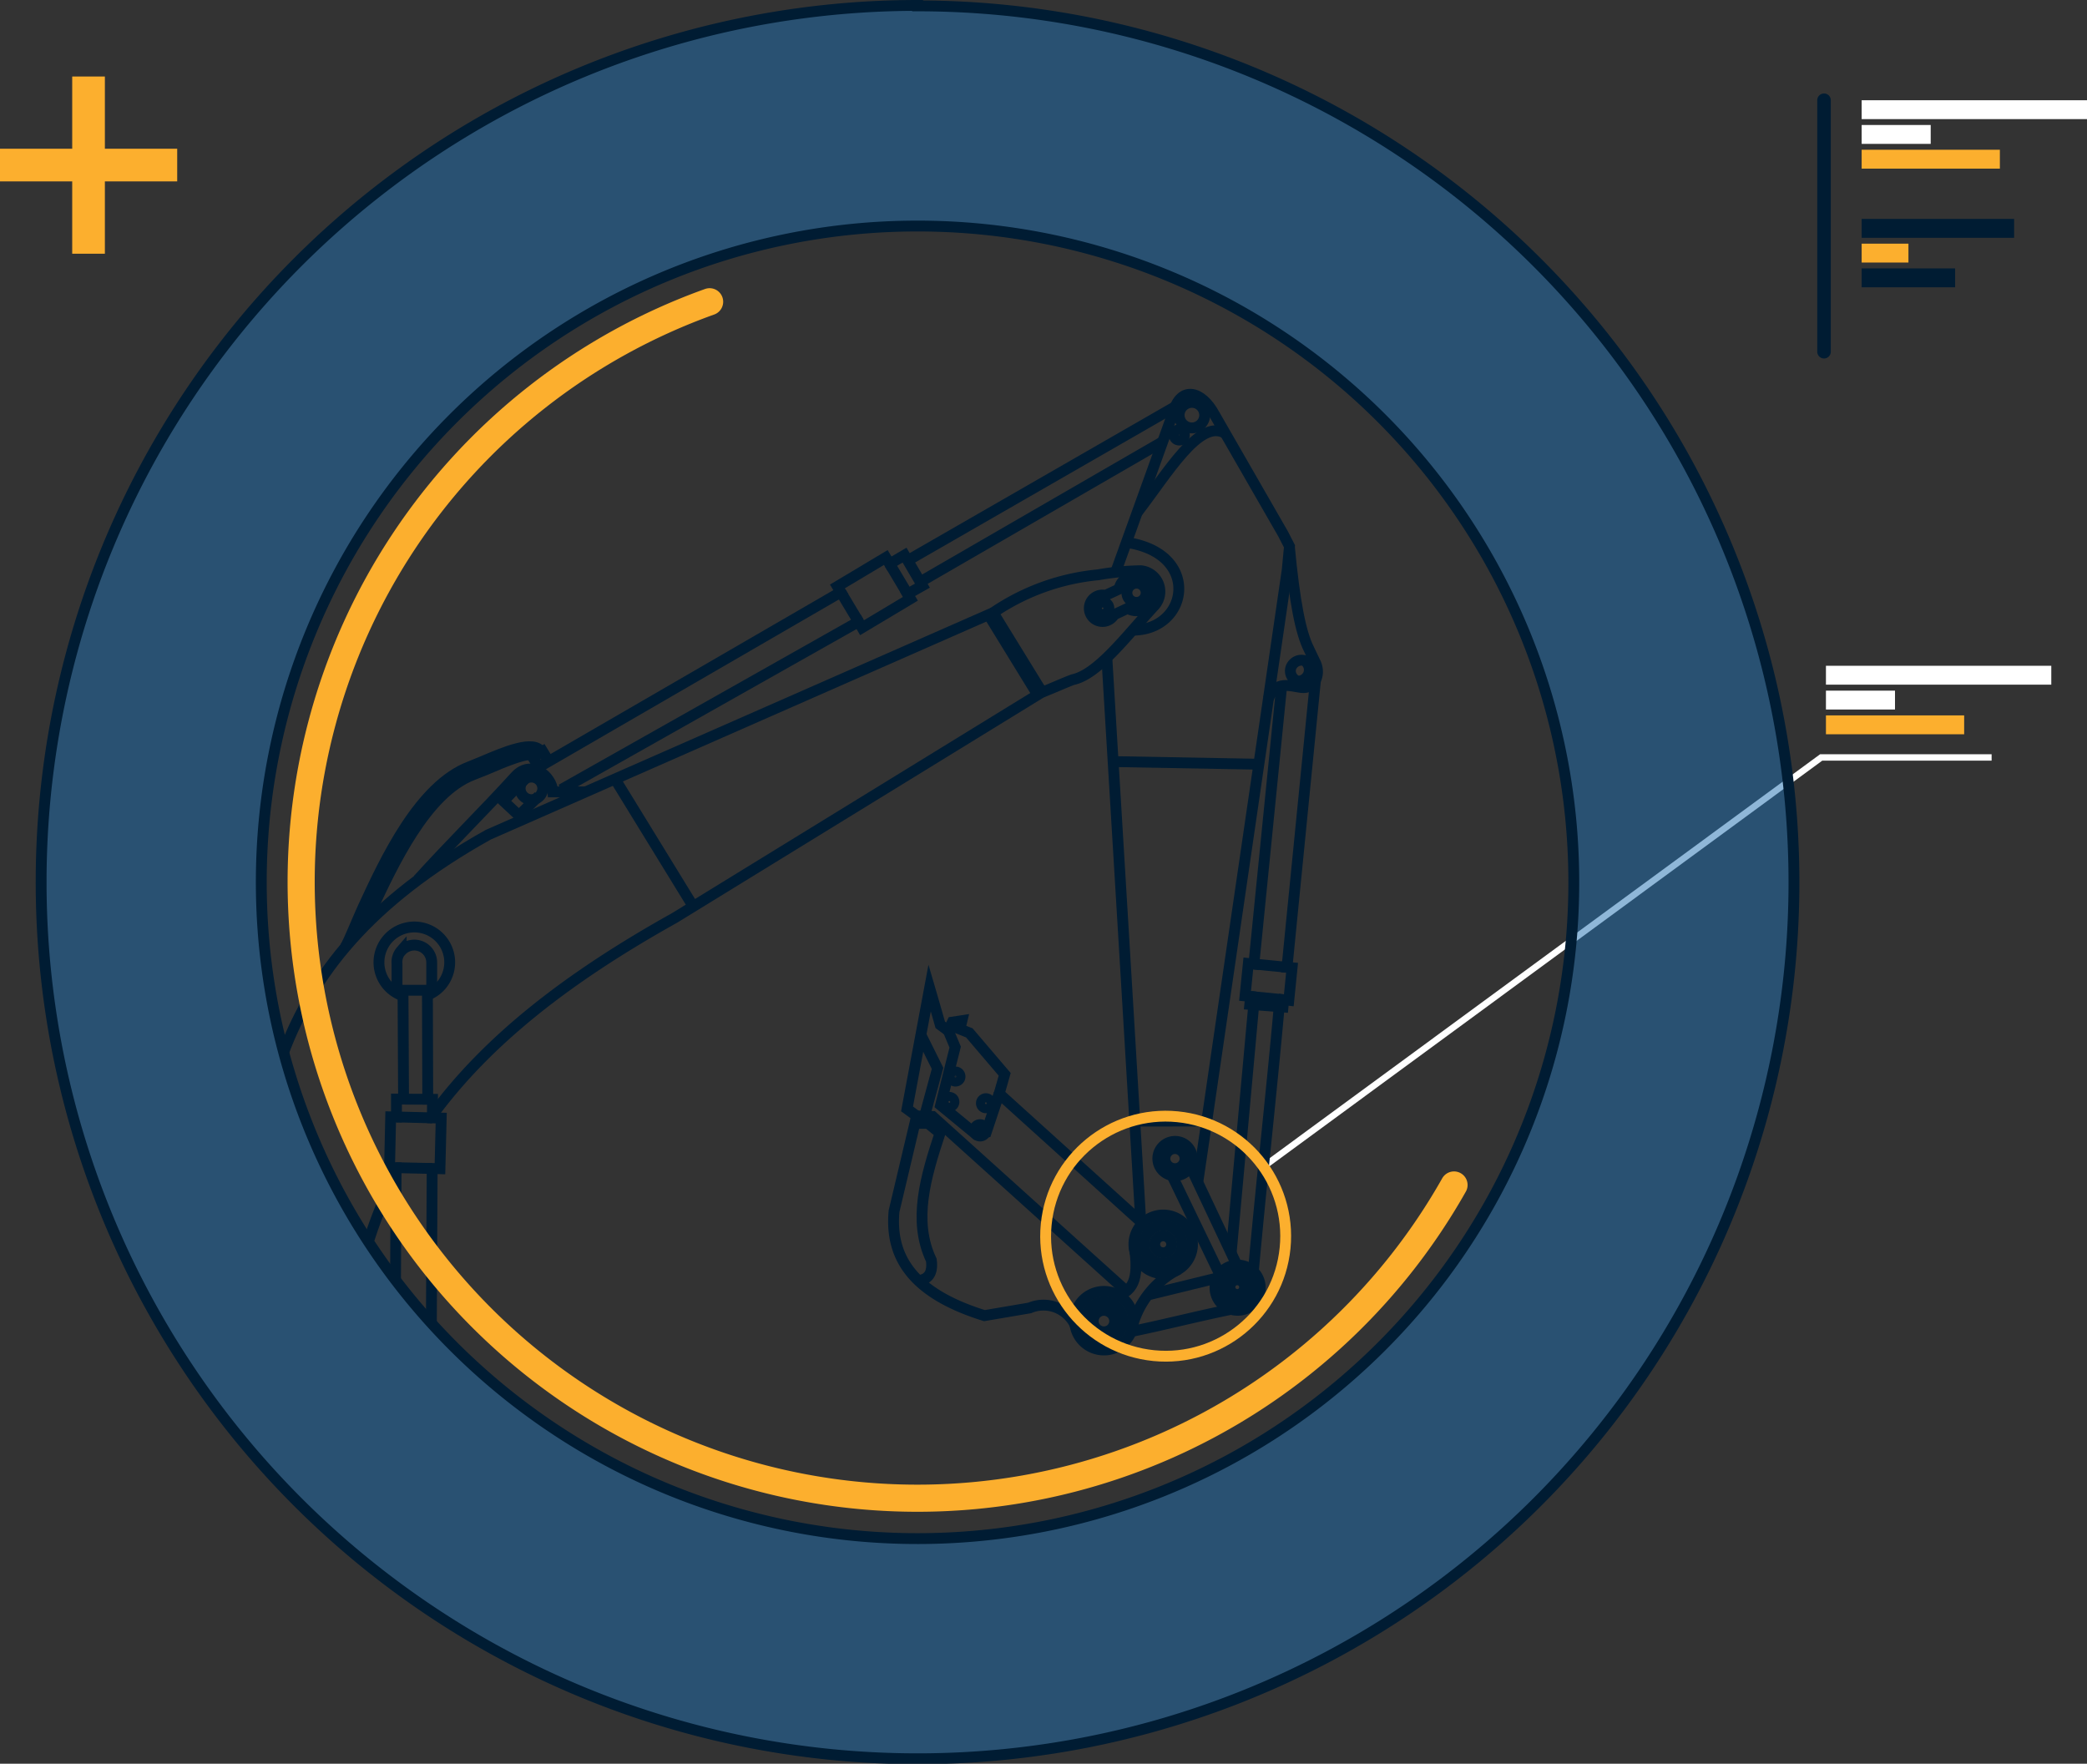 <svg xmlns="http://www.w3.org/2000/svg" viewBox="0 0 184.67 156.06">
  <rect x="0" y="0" width="184.67" height="156.06" fill="#333333" stroke="none"/>
  <g>
    <rect x="6.39" y="6.77" width="2.89" height="15.68" fill="#fcaf2e"/>
    <rect y="13.16" width="15.68" height="2.89" fill="#fcaf2e"/>
    <polyline points="111.8 103.23 161.15 67.02 176.23 67.02" fill="none" stroke="#fff" stroke-miterlimit="22.93" stroke-width="0.57"/>
    <rect x="161.57" y="63.3" width="12.23" height="1.67" fill="#fcaf2e"/>
    <rect x="161.57" y="61.11" width="6.11" height="1.67" fill="#fff"/>
    <rect x="161.57" y="58.91" width="19.94" height="1.67" fill="#fff"/>
    <rect x="164.73" y="13.25" width="12.23" height="1.67" fill="#fcaf2e"/>
    <rect x="164.73" y="11.06" width="6.11" height="1.67" fill="#fff"/>
    <rect x="164.73" y="8.87" width="19.94" height="1.67" fill="#fff"/>
    <rect x="164.73" y="23.75" width="8.27" height="1.67" fill="#001c33"/>
    <rect x="164.73" y="21.56" width="4.14" height="1.67" fill="#fcaf2e"/>
    <rect x="164.73" y="19.37" width="13.49" height="1.67" fill="#001c33"/>
    <path d="M81.19,20A58.07,58.07,0,1,1,23.12,78,58.06,58.06,0,0,1,81.19,20m0-19.48A77.55,77.55,0,1,1,3.64,78,77.55,77.55,0,0,1,81.19.48Z" fill="#2071b3" fill-rule="evenodd" opacity="0.5"/>
    <path d="M81.19,20A58.07,58.07,0,1,1,23.12,78,58.06,58.06,0,0,1,81.19,20Zm0-19.48A77.55,77.55,0,1,1,3.64,78,77.55,77.55,0,0,1,81.19.48Z" fill="none" stroke="#001c33" stroke-linecap="round" stroke-miterlimit="22.93" stroke-width="0.96"/>
    <path d="M87.88,54.21,43.2,73.86c-10.73,6-15.53,12.49-18.1,19.23" fill="none" stroke="#001c33" stroke-miterlimit="22.93" stroke-width="0.96"/>
    <path d="M35,103.94a40.37,40.37,0,0,0-2.33,5.7M92.6,61,59.69,81.22C50.25,86.49,43.19,92,38.33,98.58" fill="none" stroke="#001c33" stroke-miterlimit="22.93" stroke-width="0.96"/>
    <path d="M87.88,54.21a19.85,19.85,0,0,1,9.29-3.35,23.42,23.42,0,0,1,3.77-.36,1.85,1.85,0,0,1,1.21,3.09c-2.52,2.73-5,6.08-7.23,6.55-.78.29-1.94.82-2.71,1.11" fill="none" stroke="#001c33" stroke-miterlimit="22.93" stroke-width="0.96"/>
    <path d="M51.82,70.07H48.93c-.1-1.43-1.91-2.87-3.29-1.42-2.89,3.18-5.79,6-8.67,9.19" fill="none" stroke="#001c33" stroke-miterlimit="22.93" stroke-width="0.96"/>
    <path d="M46.32,69.05A1,1,0,1,0,47.68,69,1,1,0,0,0,46.32,69.05Z" fill="none" stroke="#001c33" stroke-miterlimit="22.93" stroke-width="0.96"/>
    <polyline points="46.42 68.96 44.55 70.88 45.92 72.16 47.66 70.44" fill="none" stroke="#001c33" stroke-miterlimit="22.93" stroke-width="0.96"/>
    <path d="M99.93,51.89a.85.85,0,0,0,.07,1.2.85.85,0,1,0,1.13-1.28A.85.85,0,0,0,99.93,51.89Z" fill="none" stroke="#001c33" stroke-miterlimit="22.93" stroke-width="0.96"/>
    <path d="M97.16,53.46a.55.55,0,1,0,.77-.05A.54.54,0,0,0,97.16,53.46Z" fill="none" stroke="#001c33" stroke-miterlimit="22.93" stroke-width="0.96"/>
    <path d="M99.38,51.4a1.54,1.54,0,0,0-.36.72l-1.2.56a1.17,1.17,0,1,0,.62,1.91,1,1,0,0,0,.15-.2l1.19-.56a1.59,1.59,0,1,0-.4-2.43Z" fill="none" stroke="#001c33" stroke-miterlimit="22.93" stroke-width="0.96"/>
    <line x1="87.88" y1="54.21" x2="92.21" y2="61.25" fill="none" stroke="#001c33" stroke-miterlimit="22.93" stroke-width="0.96"/>
    <line x1="87.47" y1="54.39" x2="91.83" y2="61.49" fill="none" stroke="#001c33" stroke-miterlimit="22.93" stroke-width="0.96"/>
    <line x1="54.42" y1="68.93" x2="61.34" y2="80.2" fill="none" stroke="#001c33" stroke-miterlimit="22.93" stroke-width="0.96"/>
    <line x1="103.99" y1="35.98" x2="80.36" y2="49.57" fill="none" stroke="#001c33" stroke-miterlimit="22.93" stroke-width="0.96"/>
    <line x1="102.88" y1="39.08" x2="81.54" y2="51.42" fill="none" stroke="#001c33" stroke-miterlimit="22.93" stroke-width="0.96"/>
    <path d="M106,104.51l.59-4,7.31-50.08.2-2.09-.57-1.11-6.06-10.54c-1.16-2.16-3-2.56-3.65-.21l-5.1,14.15" fill="none" stroke="#001c33" stroke-miterlimit="22.93" stroke-width="0.96"/>
    <path d="M110.9,112.54c.7-7.79,1.59-15.67,2.29-23.46m-13.1,28.74c3.32-.69,5.68-1.32,9-2M97.94,58.18c.92,15.26,2.1,34.66,3,49.92L88.41,96.77c.17-.57.33-1.14.49-1.71l-3.13-3.67-.83-.33.18-.75-.85.13-.36.76-.71-.52c-.31-1.09-.62-2.17-.94-3.26l-2,10.7.85.62c-.67,2.81-1.33,5.62-2,8.43-.35,3.87,1.4,7.19,8,9.24l4-.68a3.11,3.11,0,0,1,4.21,2" fill="none" stroke="#001c33" stroke-miterlimit="22.93" stroke-width="0.96"/>
    <polyline points="81.09 98.74 82.53 98.79 99.7 114.27" fill="none" stroke="#001c33" stroke-miterlimit="22.93" stroke-width="0.96"/>
    <polyline points="88.41 96.77 87.27 100.18 86.34 100.35 83.23 97.79 84.52 92.65 83.91 91.2" fill="none" stroke="#001c33" stroke-miterlimit="22.93" stroke-width="0.96"/>
    <polyline points="81.48 91.56 82.96 94.53 81.81 98.76" fill="none" stroke="#001c33" stroke-miterlimit="22.93" stroke-width="0.96"/>
    <path d="M86.25,99.87a.5.5,0,1,0,.63-.33A.49.49,0,0,0,86.25,99.87Z" fill="none" stroke="#001c33" stroke-miterlimit="22.93" stroke-width="0.96"/>
    <path d="M86.86,97.49a.41.41,0,0,0,.26.51.4.4,0,0,0,.5-.26.4.4,0,1,0-.76-.25Z" fill="none" stroke="#001c33" stroke-miterlimit="22.93" stroke-width="0.96"/>
    <path d="M83.62,97.38a.4.4,0,0,0,.77.24.39.39,0,0,0-.26-.5A.4.4,0,0,0,83.62,97.38Z" fill="none" stroke="#001c33" stroke-miterlimit="22.93" stroke-width="0.96"/>
    <path d="M84.16,95.13a.41.41,0,0,0,.27.51.4.4,0,0,0,.5-.26.41.41,0,0,0-.26-.51A.42.42,0,0,0,84.16,95.13Z" fill="none" stroke="#001c33" stroke-miterlimit="22.93" stroke-width="0.96"/>
    <path d="M80.94,99.4l1.18,0,1.06.86c-1.28,3.88-2.43,7.75-.77,11.24.16,1.2-.31,1.73-1.19,1.81" fill="none" stroke="#001c33" stroke-miterlimit="22.93" stroke-width="0.96"/>
    <path d="M99.67,48a7.38,7.38,0,0,1,2,.54c4.35,1.89,2.94,7.24-1.47,7.22" fill="none" stroke="#001c33" stroke-miterlimit="22.93" stroke-width="0.96"/>
    <path d="M104.39,36.39a1.13,1.13,0,1,0,1.43-.73A1.14,1.14,0,0,0,104.39,36.39Z" fill="none" stroke="#001c33" stroke-miterlimit="22.93" stroke-width="0.96"/>
    <path d="M108.39,38.33c-2.26-1.3-5.07,3.53-7.75,7" fill="none" stroke="#001c33" stroke-miterlimit="22.93" stroke-width="0.96"/>
    <path d="M103.92,38.35a.45.45,0,1,0,.57-.29A.44.44,0,0,0,103.92,38.35Z" fill="none" stroke="#001c33" stroke-miterlimit="22.93" stroke-width="0.96"/>
    <line x1="98.66" y1="67.39" x2="111.39" y2="67.62" fill="none" stroke="#001c33" stroke-miterlimit="22.93" stroke-width="0.96"/>
    <line x1="100.51" y1="99.2" x2="106.78" y2="99.19" fill="none" stroke="#001c33" stroke-miterlimit="22.93" stroke-width="0.96"/>
    <line x1="103.71" y1="104.02" x2="107.91" y2="112.72" fill="none" stroke="#001c33" stroke-miterlimit="22.93" stroke-width="0.96"/>
    <line x1="105.33" y1="103.22" x2="109.44" y2="111.93" fill="none" stroke="#001c33" stroke-miterlimit="22.93" stroke-width="0.96"/>
    <path d="M107.62,113.29a2,2,0,1,0,2.46-1.27A2,2,0,0,0,107.62,113.29Z" fill="none" stroke="#001c33" stroke-miterlimit="22.93" stroke-width="0.96"/>
    <path d="M102.52,102.06a1.52,1.52,0,1,0,1.91-1A1.53,1.53,0,0,0,102.52,102.06Z" fill="none" stroke="#001c33" stroke-miterlimit="22.93" stroke-width="0.96"/>
    <path d="M103.12,102.25a.89.89,0,1,0,1.12-.58A.89.89,0,0,0,103.12,102.25Z" fill="none" stroke="#001c33" stroke-miterlimit="22.93" stroke-width="0.96"/>
    <path d="M100.46,109.31a2.59,2.59,0,1,0,3.25-1.68A2.59,2.59,0,0,0,100.46,109.31Z" fill="none" stroke="#001c33" stroke-miterlimit="22.93" stroke-width="0.96"/>
    <path d="M95.22,116.08a2.59,2.59,0,1,0,3.25-1.69A2.58,2.58,0,0,0,95.22,116.08Z" fill="none" stroke="#001c33" stroke-miterlimit="22.93" stroke-width="0.96"/>
    <path d="M100.34,110.06c.31,2.11.4,4-1.38,4.54" fill="none" stroke="#001c33" stroke-miterlimit="22.93" stroke-width="0.96"/>
    <path d="M104.3,112.3a8,8,0,0,0-4.21,5.52" fill="none" stroke="#001c33" stroke-miterlimit="22.93" stroke-width="0.96"/>
    <path d="M96.08,116.35a1.68,1.68,0,1,0,2.12-1.09A1.7,1.7,0,0,0,96.08,116.35Z" fill="none" stroke="#001c33" stroke-miterlimit="22.93" stroke-width="0.96"/>
    <path d="M96.79,116.57A.95.95,0,1,0,98,116,.94.94,0,0,0,96.79,116.57Z" fill="none" stroke="#001c33" stroke-miterlimit="22.93" stroke-width="0.96"/>
    <path d="M101.32,109.59a1.68,1.68,0,1,0,2.12-1.09A1.68,1.68,0,0,0,101.32,109.59Z" fill="none" stroke="#001c33" stroke-miterlimit="22.93" stroke-width="0.96"/>
    <path d="M102.21,109.87a.75.75,0,0,0,1.43.46.75.75,0,0,0-1.43-.46Z" fill="none" stroke="#001c33" stroke-miterlimit="22.93" stroke-width="0.96"/>
    <path d="M108.37,113.53a1.17,1.17,0,1,0,1.47-.76A1.16,1.16,0,0,0,108.37,113.53Z" fill="none" stroke="#001c33" stroke-miterlimit="22.93" stroke-width="0.96"/>
    <path d="M108.86,113.69a.65.65,0,0,0,.43.82.64.64,0,0,0,.81-.42.65.65,0,1,0-1.24-.4Z" fill="none" stroke="#001c33" stroke-miterlimit="22.93" stroke-width="0.96"/>
    <line x1="101.57" y1="114.58" x2="107.7" y2="113.08" fill="none" stroke="#001c33" stroke-miterlimit="22.93" stroke-width="0.96"/>
    <path d="M114.09,48.36c.47,4.94,1,7.62,1.73,9.07.26.54.48,1,.62,1.3.42,1-.12,2.26-1.31,2.1-.95-.12-2.23-.66-2.9,1" fill="none" stroke="#001c33" stroke-miterlimit="22.93" stroke-width="0.96"/>
    <path d="M114.23,59.07a.94.94,0,0,0,.62,1.2,1,1,0,0,0,.58-1.82A1,1,0,0,0,114.23,59.07Z" fill="none" stroke="#001c33" stroke-miterlimit="22.93" stroke-width="0.96"/>
    <polyline points="116.4 60.2 113.88 85.59 114.33 85.63 114.04 88.51 113.59 88.46 113.53 89.1 110.59 88.87 110.66 88.17 110.17 88.12 110.46 85.25 110.95 85.3 113.41 60.69" fill="none" stroke="#001c33" stroke-miterlimit="22.93" stroke-width="0.96"/>
    <line x1="110.94" y1="88.9" x2="108.94" y2="110.88" fill="none" stroke="#001c33" stroke-miterlimit="22.93" stroke-width="0.96"/>
    <line x1="110.95" y1="85.3" x2="113.88" y2="85.59" fill="none" stroke="#001c33" stroke-miterlimit="22.93" stroke-width="0.96"/>
    <line x1="110.66" y1="88.17" x2="113.59" y2="88.46" fill="none" stroke="#001c33" stroke-miterlimit="22.93" stroke-width="0.96"/>
    <polyline points="47.27 68.11 74.4 52.39 74.1 51.89 78.38 49.33 78.72 49.89 80.04 49.12 81.62 51.82 80.31 52.56 80.56 52.98 76.28 55.54 75.97 55.01 49.66 69.86" fill="none" stroke="#001c33" stroke-miterlimit="22.93" stroke-width="0.96"/>
    <line x1="78.72" y1="49.89" x2="80.31" y2="52.56" fill="none" stroke="#001c33" stroke-miterlimit="22.93" stroke-width="0.96"/>
    <line x1="74.4" y1="52.39" x2="75.97" y2="55.01" fill="none" stroke="#001c33" stroke-miterlimit="22.93" stroke-width="0.96"/>
    <path d="M35.5,84.12a1.52,1.52,0,0,0-.37,1.14v2.36h3.07V85.15h0a1.54,1.54,0,0,0-2.7-1Z" fill="none" stroke="#001c33" stroke-miterlimit="22.93" stroke-width="0.96"/>
    <path d="M37.82,88.05a3.09,3.09,0,0,0,1.2-.84,3.13,3.13,0,1,0-3.38.9" fill="none" stroke="#001c33" stroke-miterlimit="22.93" stroke-width="0.96"/>
    <line x1="37.82" y1="87.63" x2="37.85" y2="97.3" fill="none" stroke="#001c33" stroke-miterlimit="22.93" stroke-width="0.96"/>
    <line x1="35.66" y1="87.62" x2="35.71" y2="97.37" fill="none" stroke="#001c33" stroke-miterlimit="22.93" stroke-width="0.96"/>
    <polyline points="35 113.14 35.05 103.32 34.47 103.3 34.57 98.82 35.08 98.83 35.08 97.25 38.27 97.27 38.26 98.91 39.04 98.93 38.93 103.41 38.24 103.39 38.17 117.04" fill="none" stroke="#001c33" stroke-miterlimit="22.93" stroke-width="0.96"/>
    <line x1="35.07" y1="98.83" x2="38.26" y2="98.91" fill="none" stroke="#001c33" stroke-miterlimit="22.93" stroke-width="0.96"/>
    <line x1="35.05" y1="103.32" x2="38.24" y2="103.39" fill="none" stroke="#001c33" stroke-miterlimit="22.93" stroke-width="0.96"/>
    <polyline points="48.66 67.54 48.02 66.49 47.15 67.02 47.76 67.97" fill="none" stroke="#001c33" stroke-miterlimit="22.93" stroke-width="0.96"/>
    <path d="M32.18,82c.2-.41.46-1,.69-1.45,1.87-4,4.84-10.43,9-12h0L43,68.1h0c1.62-.7,4-1.7,4.22-1.17l.7-.36c-.61-1.18-3.33,0-5.24.81h0l-1.1.45h0c-4.46,1.68-7.51,8.25-9.43,12.4-.51,1.1-1.25,3-1.6,3.56" fill="none" stroke="#001c33" stroke-miterlimit="22.93" stroke-width="0.96"/>
    <circle cx="103.15" cy="109.39" r="10.62" transform="translate(-15.87 201.26) rotate(-84.35)" fill="none" stroke="#fcaf2e" stroke-miterlimit="22.93" stroke-width="0.96"/>
    <line x1="161.4" y1="8.87" x2="161.4" y2="31.12" fill="none" stroke="#001c33" stroke-linecap="round" stroke-miterlimit="22.93" stroke-width="1.2"/>
    <path d="M128.66,104.85A54.53,54.53,0,1,1,62.79,26.7" fill="none" stroke="#fcaf2e" stroke-linecap="round" stroke-miterlimit="22.93" stroke-width="2.4"/>
  </g>
</svg>
